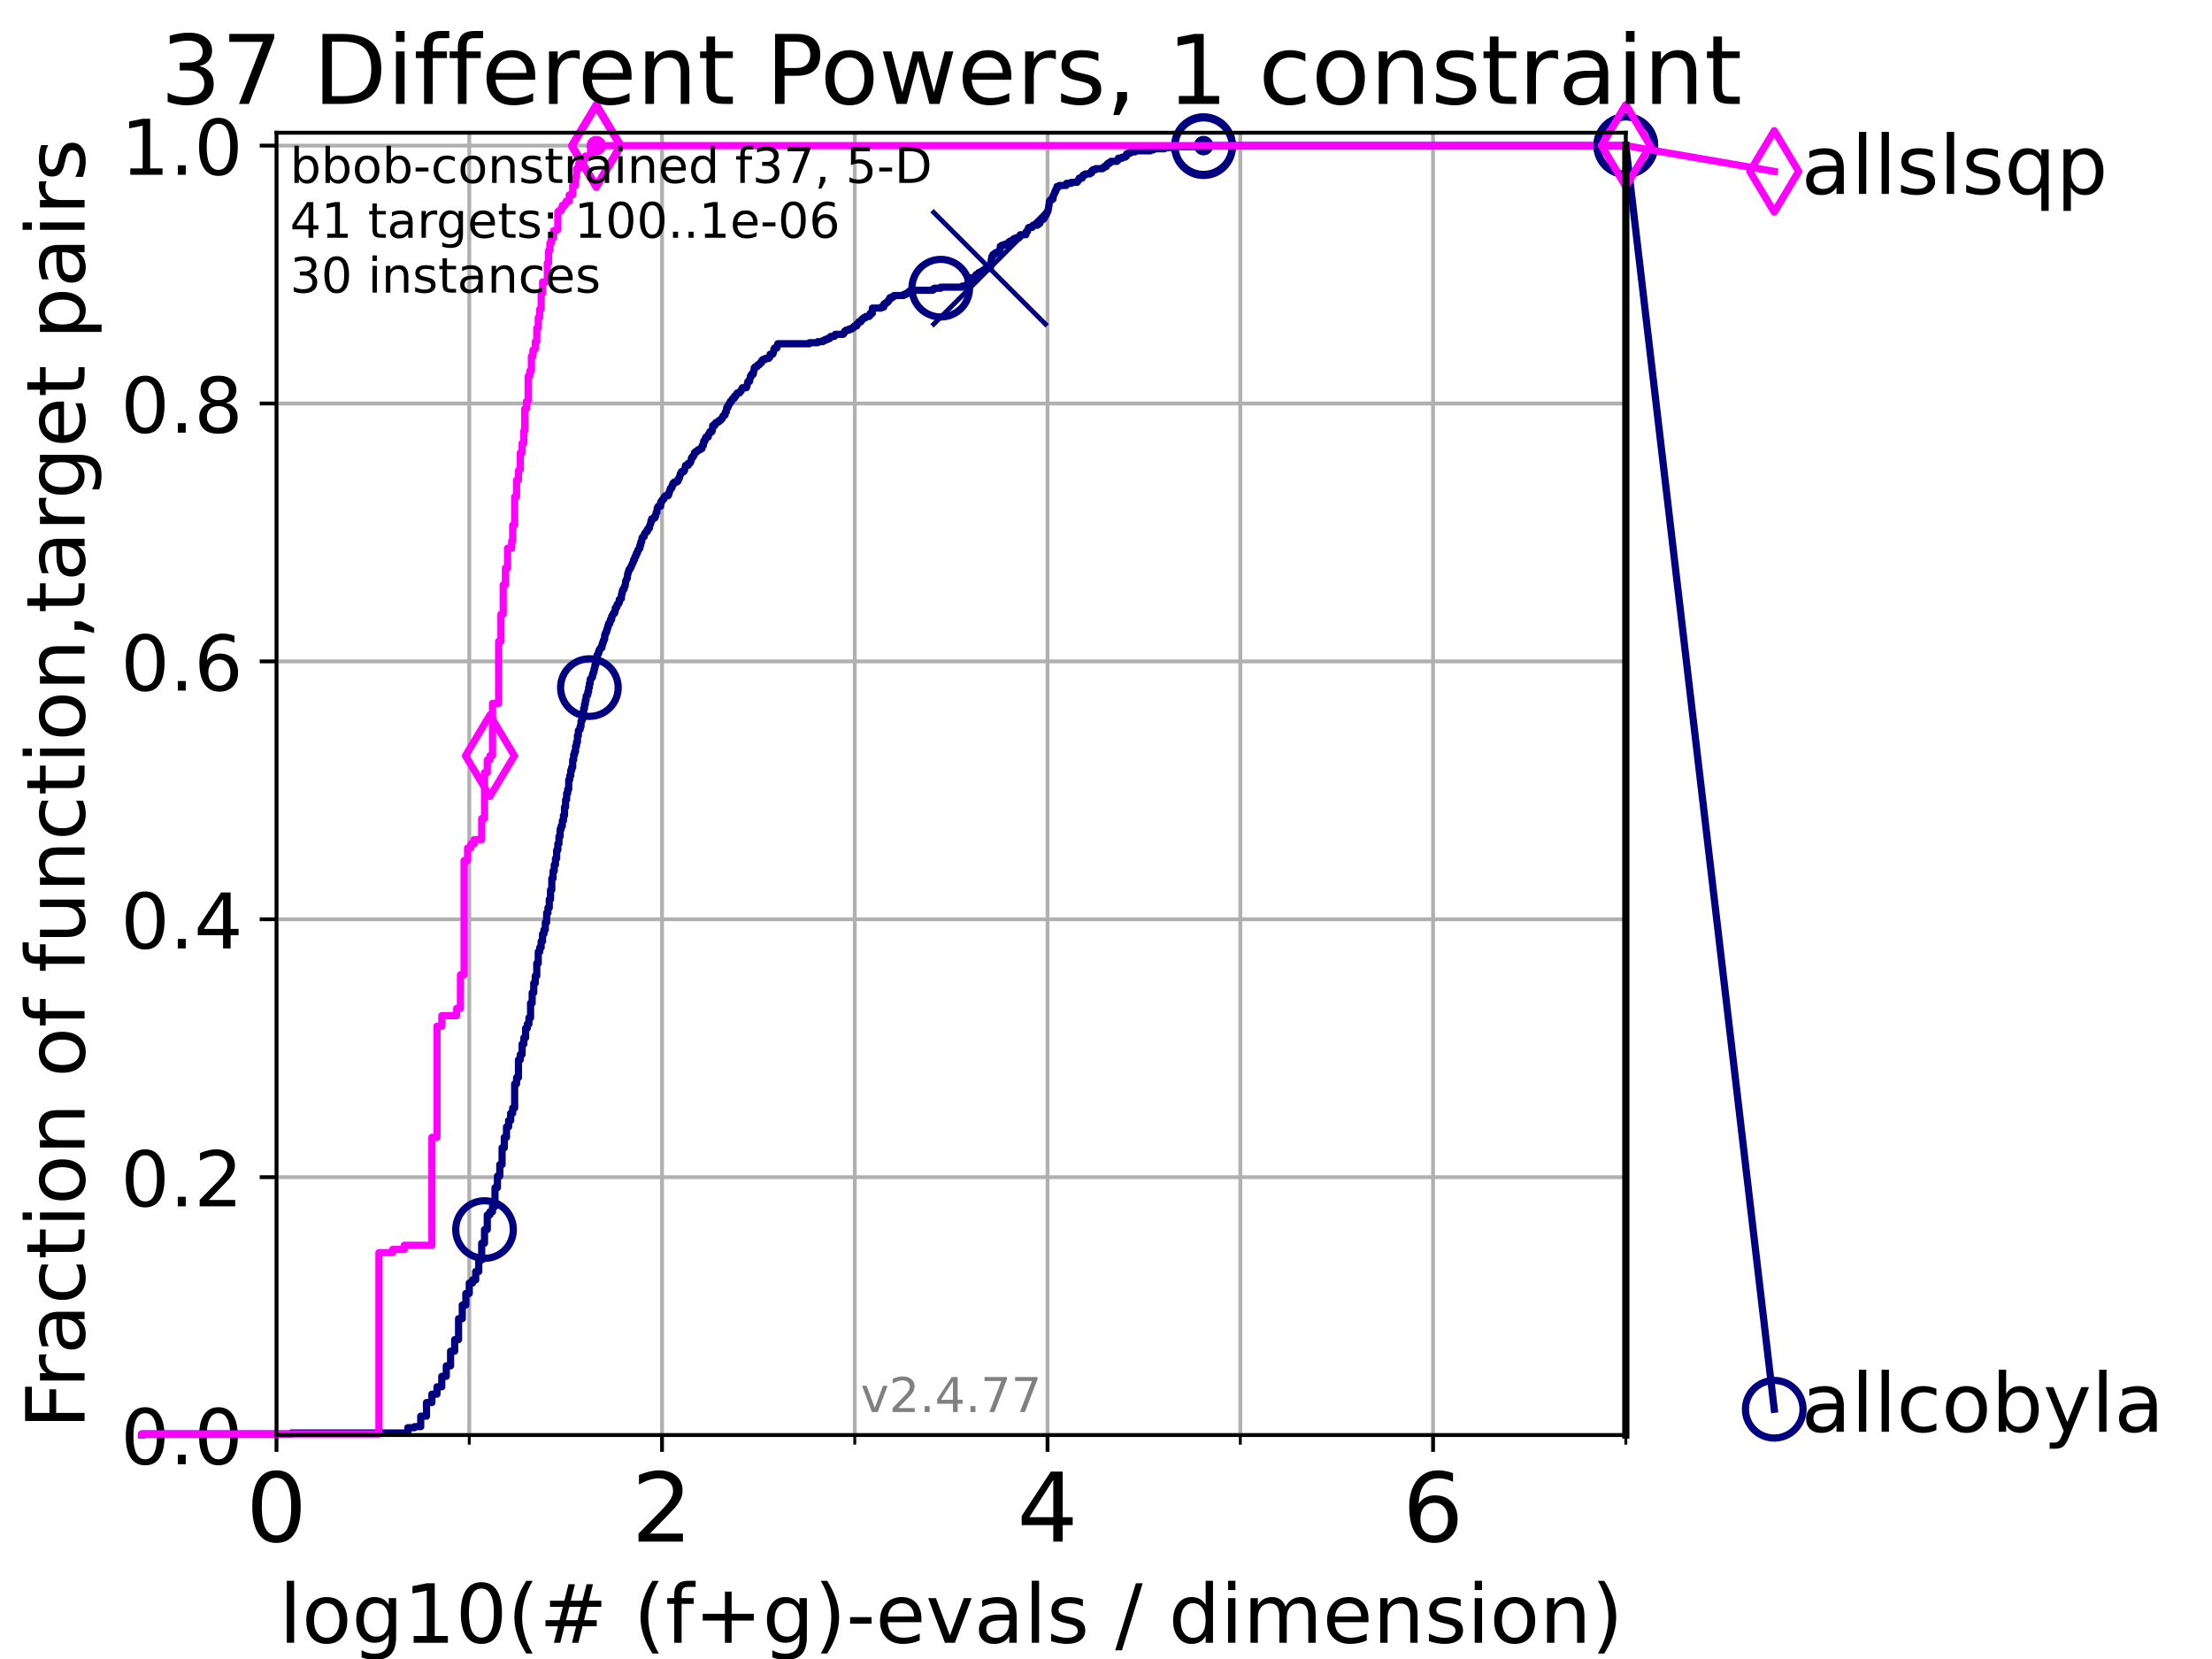 <?xml version="1.0" encoding="utf-8" standalone="no"?>
<!DOCTYPE svg PUBLIC "-//W3C//DTD SVG 1.1//EN"
  "http://www.w3.org/Graphics/SVG/1.1/DTD/svg11.dtd">
<!-- Created with matplotlib (https://matplotlib.org/) -->
<svg height="345.6pt" version="1.1" viewBox="0 0 460.8 345.6" width="460.8pt" xmlns="http://www.w3.org/2000/svg" xmlns:xlink="http://www.w3.org/1999/xlink">
 <defs>
  <style type="text/css">*{stroke-linecap:butt;stroke-linejoin:round;}</style>
 </defs>
 <g id="figure_1">
  <g id="patch_1">
   <path d="M 0 345.6 
L 460.8 345.6 
L 460.8 0 
L 0 0 
z
" style="fill:#ffffff;"/>
  </g>
  <g id="axes_1">
   <g id="patch_2">
    <path d="M 57.6 298.944 
L 338.688 298.944 
L 338.688 27.648 
L 57.6 27.648 
z
" style="fill:#ffffff;"/>
   </g>
   <g id="matplotlib.axis_1">
    <g id="xtick_1">
     <g id="line2d_1">
      <path clip-path="url(#pb74c2282c6)" d="M 57.6 298.944 
L 57.6 27.648 
" style="fill:none;stroke:#b0b0b0;stroke-linecap:square;stroke-width:0.8;"/>
     </g>
     <g id="line2d_2">
      <defs>
       <path d="M 0 0 
L 0 3.5 
" id="m3ab7f3b06d" style="stroke:#000000;stroke-width:0.8;"/>
      </defs>
      <g>
       <use style="stroke:#000000;stroke-width:0.8;" x="57.6" xlink:href="#m3ab7f3b06d" y="298.944"/>
      </g>
     </g>
     <g id="text_1">
      <!-- 0 -->
      <g transform="translate(51.237 321.141)scale(0.2 -0.2)">
       <defs>
        <path d="M 31.781 66.406 
Q 24.172 66.406 20.328 58.906 
Q 16.5 51.422 16.5 36.375 
Q 16.5 21.391 20.328 13.891 
Q 24.172 6.391 31.781 6.391 
Q 39.453 6.391 43.281 13.891 
Q 47.125 21.391 47.125 36.375 
Q 47.125 51.422 43.281 58.906 
Q 39.453 66.406 31.781 66.406 
z
M 31.781 74.219 
Q 44.047 74.219 50.516 64.516 
Q 56.984 54.828 56.984 36.375 
Q 56.984 17.969 50.516 8.266 
Q 44.047 -1.422 31.781 -1.422 
Q 19.531 -1.422 13.062 8.266 
Q 6.594 17.969 6.594 36.375 
Q 6.594 54.828 13.062 64.516 
Q 19.531 74.219 31.781 74.219 
z
" id="DejaVuSans-48"/>
       </defs>
       <use xlink:href="#DejaVuSans-48"/>
      </g>
     </g>
    </g>
    <g id="xtick_2">
     <g id="line2d_3">
      <path clip-path="url(#pb74c2282c6)" d="M 137.911 298.944 
L 137.911 27.648 
" style="fill:none;stroke:#b0b0b0;stroke-linecap:square;stroke-width:0.8;"/>
     </g>
     <g id="line2d_4">
      <g>
       <use style="stroke:#000000;stroke-width:0.8;" x="137.911" xlink:href="#m3ab7f3b06d" y="298.944"/>
      </g>
     </g>
     <g id="text_2">
      <!-- 2 -->
      <g transform="translate(131.548 321.141)scale(0.2 -0.2)">
       <defs>
        <path d="M 19.188 8.297 
L 53.609 8.297 
L 53.609 0 
L 7.328 0 
L 7.328 8.297 
Q 12.938 14.109 22.625 23.891 
Q 32.328 33.688 34.812 36.531 
Q 39.547 41.844 41.422 45.531 
Q 43.312 49.219 43.312 52.781 
Q 43.312 58.594 39.234 62.25 
Q 35.156 65.922 28.609 65.922 
Q 23.969 65.922 18.812 64.312 
Q 13.672 62.703 7.812 59.422 
L 7.812 69.391 
Q 13.766 71.781 18.938 73 
Q 24.125 74.219 28.422 74.219 
Q 39.75 74.219 46.484 68.547 
Q 53.219 62.891 53.219 53.422 
Q 53.219 48.922 51.531 44.891 
Q 49.859 40.875 45.406 35.406 
Q 44.188 33.984 37.641 27.219 
Q 31.109 20.453 19.188 8.297 
z
" id="DejaVuSans-50"/>
       </defs>
       <use xlink:href="#DejaVuSans-50"/>
      </g>
     </g>
    </g>
    <g id="xtick_3">
     <g id="line2d_5">
      <path clip-path="url(#pb74c2282c6)" d="M 218.222 298.944 
L 218.222 27.648 
" style="fill:none;stroke:#b0b0b0;stroke-linecap:square;stroke-width:0.8;"/>
     </g>
     <g id="line2d_6">
      <g>
       <use style="stroke:#000000;stroke-width:0.8;" x="218.222" xlink:href="#m3ab7f3b06d" y="298.944"/>
      </g>
     </g>
     <g id="text_3">
      <!-- 4 -->
      <g transform="translate(211.859 321.141)scale(0.2 -0.2)">
       <defs>
        <path d="M 37.797 64.312 
L 12.891 25.391 
L 37.797 25.391 
z
M 35.203 72.906 
L 47.609 72.906 
L 47.609 25.391 
L 58.016 25.391 
L 58.016 17.188 
L 47.609 17.188 
L 47.609 0 
L 37.797 0 
L 37.797 17.188 
L 4.891 17.188 
L 4.891 26.703 
z
" id="DejaVuSans-52"/>
       </defs>
       <use xlink:href="#DejaVuSans-52"/>
      </g>
     </g>
    </g>
    <g id="xtick_4">
     <g id="line2d_7">
      <path clip-path="url(#pb74c2282c6)" d="M 298.533 298.944 
L 298.533 27.648 
" style="fill:none;stroke:#b0b0b0;stroke-linecap:square;stroke-width:0.8;"/>
     </g>
     <g id="line2d_8">
      <g>
       <use style="stroke:#000000;stroke-width:0.8;" x="298.533" xlink:href="#m3ab7f3b06d" y="298.944"/>
      </g>
     </g>
     <g id="text_4">
      <!-- 6 -->
      <g transform="translate(292.17 321.141)scale(0.2 -0.2)">
       <defs>
        <path d="M 33.016 40.375 
Q 26.375 40.375 22.484 35.828 
Q 18.609 31.297 18.609 23.391 
Q 18.609 15.531 22.484 10.953 
Q 26.375 6.391 33.016 6.391 
Q 39.656 6.391 43.531 10.953 
Q 47.406 15.531 47.406 23.391 
Q 47.406 31.297 43.531 35.828 
Q 39.656 40.375 33.016 40.375 
z
M 52.594 71.297 
L 52.594 62.312 
Q 48.875 64.062 45.094 64.984 
Q 41.312 65.922 37.594 65.922 
Q 27.828 65.922 22.672 59.328 
Q 17.531 52.734 16.797 39.406 
Q 19.672 43.656 24.016 45.922 
Q 28.375 48.188 33.594 48.188 
Q 44.578 48.188 50.953 41.516 
Q 57.328 34.859 57.328 23.391 
Q 57.328 12.156 50.688 5.359 
Q 44.047 -1.422 33.016 -1.422 
Q 20.359 -1.422 13.672 8.266 
Q 6.984 17.969 6.984 36.375 
Q 6.984 53.656 15.188 63.938 
Q 23.391 74.219 37.203 74.219 
Q 40.922 74.219 44.703 73.484 
Q 48.484 72.75 52.594 71.297 
z
" id="DejaVuSans-54"/>
       </defs>
       <use xlink:href="#DejaVuSans-54"/>
      </g>
     </g>
    </g>
    <g id="xtick_5">
     <g id="line2d_9">
      <path clip-path="url(#pb74c2282c6)" d="M 97.755 298.944 
L 97.755 27.648 
" style="fill:none;stroke:#b0b0b0;stroke-linecap:square;stroke-width:0.8;"/>
     </g>
     <g id="line2d_10">
      <defs>
       <path d="M 0 0 
L 0 2 
" id="m0ba438d635" style="stroke:#000000;stroke-width:0.6;"/>
      </defs>
      <g>
       <use style="stroke:#000000;stroke-width:0.6;" x="97.755" xlink:href="#m0ba438d635" y="298.944"/>
      </g>
     </g>
    </g>
    <g id="xtick_6">
     <g id="line2d_11">
      <path clip-path="url(#pb74c2282c6)" d="M 178.066 298.944 
L 178.066 27.648 
" style="fill:none;stroke:#b0b0b0;stroke-linecap:square;stroke-width:0.8;"/>
     </g>
     <g id="line2d_12">
      <g>
       <use style="stroke:#000000;stroke-width:0.6;" x="178.066" xlink:href="#m0ba438d635" y="298.944"/>
      </g>
     </g>
    </g>
    <g id="xtick_7">
     <g id="line2d_13">
      <path clip-path="url(#pb74c2282c6)" d="M 258.377 298.944 
L 258.377 27.648 
" style="fill:none;stroke:#b0b0b0;stroke-linecap:square;stroke-width:0.8;"/>
     </g>
     <g id="line2d_14">
      <g>
       <use style="stroke:#000000;stroke-width:0.6;" x="258.377" xlink:href="#m0ba438d635" y="298.944"/>
      </g>
     </g>
    </g>
    <g id="xtick_8">
     <g id="line2d_15">
      <path clip-path="url(#pb74c2282c6)" d="M 338.688 298.944 
L 338.688 27.648 
" style="fill:none;stroke:#b0b0b0;stroke-linecap:square;stroke-width:0.8;"/>
     </g>
     <g id="line2d_16">
      <g>
       <use style="stroke:#000000;stroke-width:0.6;" x="338.688" xlink:href="#m0ba438d635" y="298.944"/>
      </g>
     </g>
    </g>
    <g id="text_5">
     <!-- log10(# (f+g)-evals / dimension) -->
     <g transform="translate(58.145 342.218)scale(0.17 -0.17)">
      <defs>
       <path d="M 9.422 75.984 
L 18.406 75.984 
L 18.406 0 
L 9.422 0 
z
" id="DejaVuSans-108"/>
       <path d="M 30.609 48.391 
Q 23.391 48.391 19.188 42.75 
Q 14.984 37.109 14.984 27.297 
Q 14.984 17.484 19.156 11.844 
Q 23.344 6.203 30.609 6.203 
Q 37.797 6.203 41.984 11.859 
Q 46.188 17.531 46.188 27.297 
Q 46.188 37.016 41.984 42.703 
Q 37.797 48.391 30.609 48.391 
z
M 30.609 56 
Q 42.328 56 49.016 48.375 
Q 55.719 40.766 55.719 27.297 
Q 55.719 13.875 49.016 6.219 
Q 42.328 -1.422 30.609 -1.422 
Q 18.844 -1.422 12.172 6.219 
Q 5.516 13.875 5.516 27.297 
Q 5.516 40.766 12.172 48.375 
Q 18.844 56 30.609 56 
z
" id="DejaVuSans-111"/>
       <path d="M 45.406 27.984 
Q 45.406 37.75 41.375 43.109 
Q 37.359 48.484 30.078 48.484 
Q 22.859 48.484 18.828 43.109 
Q 14.797 37.75 14.797 27.984 
Q 14.797 18.266 18.828 12.891 
Q 22.859 7.516 30.078 7.516 
Q 37.359 7.516 41.375 12.891 
Q 45.406 18.266 45.406 27.984 
z
M 54.391 6.781 
Q 54.391 -7.172 48.188 -13.984 
Q 42 -20.797 29.203 -20.797 
Q 24.469 -20.797 20.266 -20.094 
Q 16.062 -19.391 12.109 -17.922 
L 12.109 -9.188 
Q 16.062 -11.328 19.922 -12.344 
Q 23.781 -13.375 27.781 -13.375 
Q 36.625 -13.375 41.016 -8.766 
Q 45.406 -4.156 45.406 5.172 
L 45.406 9.625 
Q 42.625 4.781 38.281 2.391 
Q 33.938 0 27.875 0 
Q 17.828 0 11.672 7.656 
Q 5.516 15.328 5.516 27.984 
Q 5.516 40.672 11.672 48.328 
Q 17.828 56 27.875 56 
Q 33.938 56 38.281 53.609 
Q 42.625 51.219 45.406 46.391 
L 45.406 54.688 
L 54.391 54.688 
z
" id="DejaVuSans-103"/>
       <path d="M 12.406 8.297 
L 28.516 8.297 
L 28.516 63.922 
L 10.984 60.406 
L 10.984 69.391 
L 28.422 72.906 
L 38.281 72.906 
L 38.281 8.297 
L 54.391 8.297 
L 54.391 0 
L 12.406 0 
z
" id="DejaVuSans-49"/>
       <path d="M 31 75.875 
Q 24.469 64.656 21.281 53.656 
Q 18.109 42.672 18.109 31.391 
Q 18.109 20.125 21.312 9.062 
Q 24.516 -2 31 -13.188 
L 23.188 -13.188 
Q 15.875 -1.703 12.234 9.375 
Q 8.594 20.453 8.594 31.391 
Q 8.594 42.281 12.203 53.312 
Q 15.828 64.359 23.188 75.875 
z
" id="DejaVuSans-40"/>
       <path d="M 51.125 44 
L 36.922 44 
L 32.812 27.688 
L 47.125 27.688 
z
M 43.797 71.781 
L 38.719 51.516 
L 52.984 51.516 
L 58.109 71.781 
L 65.922 71.781 
L 60.891 51.516 
L 76.125 51.516 
L 76.125 44 
L 58.984 44 
L 54.984 27.688 
L 70.516 27.688 
L 70.516 20.219 
L 53.078 20.219 
L 48 0 
L 40.188 0 
L 45.219 20.219 
L 30.906 20.219 
L 25.875 0 
L 18.016 0 
L 23.094 20.219 
L 7.719 20.219 
L 7.719 27.688 
L 24.906 27.688 
L 29 44 
L 13.281 44 
L 13.281 51.516 
L 30.906 51.516 
L 35.891 71.781 
z
" id="DejaVuSans-35"/>
       <path id="DejaVuSans-32"/>
       <path d="M 37.109 75.984 
L 37.109 68.5 
L 28.516 68.5 
Q 23.688 68.5 21.797 66.547 
Q 19.922 64.594 19.922 59.516 
L 19.922 54.688 
L 34.719 54.688 
L 34.719 47.703 
L 19.922 47.703 
L 19.922 0 
L 10.891 0 
L 10.891 47.703 
L 2.297 47.703 
L 2.297 54.688 
L 10.891 54.688 
L 10.891 58.5 
Q 10.891 67.625 15.141 71.797 
Q 19.391 75.984 28.609 75.984 
z
" id="DejaVuSans-102"/>
       <path d="M 46 62.703 
L 46 35.5 
L 73.188 35.5 
L 73.188 27.203 
L 46 27.203 
L 46 0 
L 37.797 0 
L 37.797 27.203 
L 10.594 27.203 
L 10.594 35.5 
L 37.797 35.5 
L 37.797 62.703 
z
" id="DejaVuSans-43"/>
       <path d="M 8.016 75.875 
L 15.828 75.875 
Q 23.141 64.359 26.781 53.312 
Q 30.422 42.281 30.422 31.391 
Q 30.422 20.453 26.781 9.375 
Q 23.141 -1.703 15.828 -13.188 
L 8.016 -13.188 
Q 14.5 -2 17.703 9.062 
Q 20.906 20.125 20.906 31.391 
Q 20.906 42.672 17.703 53.656 
Q 14.5 64.656 8.016 75.875 
z
" id="DejaVuSans-41"/>
       <path d="M 4.891 31.391 
L 31.203 31.391 
L 31.203 23.391 
L 4.891 23.391 
z
" id="DejaVuSans-45"/>
       <path d="M 56.203 29.594 
L 56.203 25.203 
L 14.891 25.203 
Q 15.484 15.922 20.484 11.062 
Q 25.484 6.203 34.422 6.203 
Q 39.594 6.203 44.453 7.469 
Q 49.312 8.734 54.109 11.281 
L 54.109 2.781 
Q 49.266 0.734 44.188 -0.344 
Q 39.109 -1.422 33.891 -1.422 
Q 20.797 -1.422 13.156 6.188 
Q 5.516 13.812 5.516 26.812 
Q 5.516 40.234 12.766 48.109 
Q 20.016 56 32.328 56 
Q 43.359 56 49.781 48.891 
Q 56.203 41.797 56.203 29.594 
z
M 47.219 32.234 
Q 47.125 39.594 43.094 43.984 
Q 39.062 48.391 32.422 48.391 
Q 24.906 48.391 20.391 44.141 
Q 15.875 39.891 15.188 32.172 
z
" id="DejaVuSans-101"/>
       <path d="M 2.984 54.688 
L 12.5 54.688 
L 29.594 8.797 
L 46.688 54.688 
L 56.203 54.688 
L 35.688 0 
L 23.484 0 
z
" id="DejaVuSans-118"/>
       <path d="M 34.281 27.484 
Q 23.391 27.484 19.188 25 
Q 14.984 22.516 14.984 16.5 
Q 14.984 11.719 18.141 8.906 
Q 21.297 6.109 26.703 6.109 
Q 34.188 6.109 38.703 11.406 
Q 43.219 16.703 43.219 25.484 
L 43.219 27.484 
z
M 52.203 31.203 
L 52.203 0 
L 43.219 0 
L 43.219 8.297 
Q 40.141 3.328 35.547 0.953 
Q 30.953 -1.422 24.312 -1.422 
Q 15.922 -1.422 10.953 3.297 
Q 6 8.016 6 15.922 
Q 6 25.141 12.172 29.828 
Q 18.359 34.516 30.609 34.516 
L 43.219 34.516 
L 43.219 35.406 
Q 43.219 41.609 39.141 45 
Q 35.062 48.391 27.688 48.391 
Q 23 48.391 18.547 47.266 
Q 14.109 46.141 10.016 43.891 
L 10.016 52.203 
Q 14.938 54.109 19.578 55.047 
Q 24.219 56 28.609 56 
Q 40.484 56 46.344 49.844 
Q 52.203 43.703 52.203 31.203 
z
" id="DejaVuSans-97"/>
       <path d="M 44.281 53.078 
L 44.281 44.578 
Q 40.484 46.531 36.375 47.5 
Q 32.281 48.484 27.875 48.484 
Q 21.188 48.484 17.844 46.438 
Q 14.5 44.391 14.5 40.281 
Q 14.5 37.156 16.891 35.375 
Q 19.281 33.594 26.516 31.984 
L 29.594 31.297 
Q 39.156 29.25 43.188 25.516 
Q 47.219 21.781 47.219 15.094 
Q 47.219 7.469 41.188 3.016 
Q 35.156 -1.422 24.609 -1.422 
Q 20.219 -1.422 15.453 -0.562 
Q 10.688 0.297 5.422 2 
L 5.422 11.281 
Q 10.406 8.688 15.234 7.391 
Q 20.062 6.109 24.812 6.109 
Q 31.156 6.109 34.562 8.281 
Q 37.984 10.453 37.984 14.406 
Q 37.984 18.062 35.516 20.016 
Q 33.062 21.969 24.703 23.781 
L 21.578 24.516 
Q 13.234 26.266 9.516 29.906 
Q 5.812 33.547 5.812 39.891 
Q 5.812 47.609 11.281 51.797 
Q 16.75 56 26.812 56 
Q 31.781 56 36.172 55.266 
Q 40.578 54.547 44.281 53.078 
z
" id="DejaVuSans-115"/>
       <path d="M 25.391 72.906 
L 33.688 72.906 
L 8.297 -9.281 
L 0 -9.281 
z
" id="DejaVuSans-47"/>
       <path d="M 45.406 46.391 
L 45.406 75.984 
L 54.391 75.984 
L 54.391 0 
L 45.406 0 
L 45.406 8.203 
Q 42.578 3.328 38.25 0.953 
Q 33.938 -1.422 27.875 -1.422 
Q 17.969 -1.422 11.734 6.484 
Q 5.516 14.406 5.516 27.297 
Q 5.516 40.188 11.734 48.094 
Q 17.969 56 27.875 56 
Q 33.938 56 38.25 53.625 
Q 42.578 51.266 45.406 46.391 
z
M 14.797 27.297 
Q 14.797 17.391 18.875 11.75 
Q 22.953 6.109 30.078 6.109 
Q 37.203 6.109 41.297 11.75 
Q 45.406 17.391 45.406 27.297 
Q 45.406 37.203 41.297 42.844 
Q 37.203 48.484 30.078 48.484 
Q 22.953 48.484 18.875 42.844 
Q 14.797 37.203 14.797 27.297 
z
" id="DejaVuSans-100"/>
       <path d="M 9.422 54.688 
L 18.406 54.688 
L 18.406 0 
L 9.422 0 
z
M 9.422 75.984 
L 18.406 75.984 
L 18.406 64.594 
L 9.422 64.594 
z
" id="DejaVuSans-105"/>
       <path d="M 52 44.188 
Q 55.375 50.25 60.062 53.125 
Q 64.75 56 71.094 56 
Q 79.641 56 84.281 50.016 
Q 88.922 44.047 88.922 33.016 
L 88.922 0 
L 79.891 0 
L 79.891 32.719 
Q 79.891 40.578 77.094 44.375 
Q 74.312 48.188 68.609 48.188 
Q 61.625 48.188 57.562 43.547 
Q 53.516 38.922 53.516 30.906 
L 53.516 0 
L 44.484 0 
L 44.484 32.719 
Q 44.484 40.625 41.703 44.406 
Q 38.922 48.188 33.109 48.188 
Q 26.219 48.188 22.156 43.531 
Q 18.109 38.875 18.109 30.906 
L 18.109 0 
L 9.078 0 
L 9.078 54.688 
L 18.109 54.688 
L 18.109 46.188 
Q 21.188 51.219 25.484 53.609 
Q 29.781 56 35.688 56 
Q 41.656 56 45.828 52.969 
Q 50 49.953 52 44.188 
z
" id="DejaVuSans-109"/>
       <path d="M 54.891 33.016 
L 54.891 0 
L 45.906 0 
L 45.906 32.719 
Q 45.906 40.484 42.875 44.328 
Q 39.844 48.188 33.797 48.188 
Q 26.516 48.188 22.312 43.547 
Q 18.109 38.922 18.109 30.906 
L 18.109 0 
L 9.078 0 
L 9.078 54.688 
L 18.109 54.688 
L 18.109 46.188 
Q 21.344 51.125 25.703 53.562 
Q 30.078 56 35.797 56 
Q 45.219 56 50.047 50.172 
Q 54.891 44.344 54.891 33.016 
z
" id="DejaVuSans-110"/>
      </defs>
      <use xlink:href="#DejaVuSans-108"/>
      <use x="27.783" xlink:href="#DejaVuSans-111"/>
      <use x="88.965" xlink:href="#DejaVuSans-103"/>
      <use x="152.441" xlink:href="#DejaVuSans-49"/>
      <use x="216.064" xlink:href="#DejaVuSans-48"/>
      <use x="279.688" xlink:href="#DejaVuSans-40"/>
      <use x="318.701" xlink:href="#DejaVuSans-35"/>
      <use x="402.49" xlink:href="#DejaVuSans-32"/>
      <use x="434.277" xlink:href="#DejaVuSans-40"/>
      <use x="473.291" xlink:href="#DejaVuSans-102"/>
      <use x="508.496" xlink:href="#DejaVuSans-43"/>
      <use x="592.285" xlink:href="#DejaVuSans-103"/>
      <use x="655.762" xlink:href="#DejaVuSans-41"/>
      <use x="694.775" xlink:href="#DejaVuSans-45"/>
      <use x="730.859" xlink:href="#DejaVuSans-101"/>
      <use x="792.383" xlink:href="#DejaVuSans-118"/>
      <use x="851.562" xlink:href="#DejaVuSans-97"/>
      <use x="912.842" xlink:href="#DejaVuSans-108"/>
      <use x="940.625" xlink:href="#DejaVuSans-115"/>
      <use x="992.725" xlink:href="#DejaVuSans-32"/>
      <use x="1024.512" xlink:href="#DejaVuSans-47"/>
      <use x="1058.203" xlink:href="#DejaVuSans-32"/>
      <use x="1089.99" xlink:href="#DejaVuSans-100"/>
      <use x="1153.467" xlink:href="#DejaVuSans-105"/>
      <use x="1181.25" xlink:href="#DejaVuSans-109"/>
      <use x="1278.662" xlink:href="#DejaVuSans-101"/>
      <use x="1340.186" xlink:href="#DejaVuSans-110"/>
      <use x="1403.564" xlink:href="#DejaVuSans-115"/>
      <use x="1455.664" xlink:href="#DejaVuSans-105"/>
      <use x="1483.447" xlink:href="#DejaVuSans-111"/>
      <use x="1544.629" xlink:href="#DejaVuSans-110"/>
      <use x="1608.008" xlink:href="#DejaVuSans-41"/>
     </g>
    </g>
   </g>
   <g id="matplotlib.axis_2">
    <g id="ytick_1">
     <g id="line2d_17">
      <path clip-path="url(#pb74c2282c6)" d="M 57.6 298.944 
L 338.688 298.944 
" style="fill:none;stroke:#b0b0b0;stroke-linecap:square;stroke-width:0.8;"/>
     </g>
     <g id="line2d_18">
      <defs>
       <path d="M 0 0 
L -3.5 0 
" id="mf82f135080" style="stroke:#000000;stroke-width:0.8;"/>
      </defs>
      <g>
       <use style="stroke:#000000;stroke-width:0.8;" x="57.6" xlink:href="#mf82f135080" y="298.944"/>
      </g>
     </g>
     <g id="text_6">
      <!-- 0.0 -->
      <g transform="translate(25.155 305.023)scale(0.16 -0.16)">
       <defs>
        <path d="M 10.688 12.406 
L 21 12.406 
L 21 0 
L 10.688 0 
z
" id="DejaVuSans-46"/>
       </defs>
       <use xlink:href="#DejaVuSans-48"/>
       <use x="63.623" xlink:href="#DejaVuSans-46"/>
       <use x="95.41" xlink:href="#DejaVuSans-48"/>
      </g>
     </g>
    </g>
    <g id="ytick_2">
     <g id="line2d_19">
      <path clip-path="url(#pb74c2282c6)" d="M 57.6 245.222 
L 338.688 245.222 
" style="fill:none;stroke:#b0b0b0;stroke-linecap:square;stroke-width:0.8;"/>
     </g>
     <g id="line2d_20">
      <g>
       <use style="stroke:#000000;stroke-width:0.8;" x="57.6" xlink:href="#mf82f135080" y="245.222"/>
      </g>
     </g>
     <g id="text_7">
      <!-- 0.2 -->
      <g transform="translate(25.155 251.301)scale(0.16 -0.16)">
       <use xlink:href="#DejaVuSans-48"/>
       <use x="63.623" xlink:href="#DejaVuSans-46"/>
       <use x="95.41" xlink:href="#DejaVuSans-50"/>
      </g>
     </g>
    </g>
    <g id="ytick_3">
     <g id="line2d_21">
      <path clip-path="url(#pb74c2282c6)" d="M 57.6 191.5 
L 338.688 191.5 
" style="fill:none;stroke:#b0b0b0;stroke-linecap:square;stroke-width:0.8;"/>
     </g>
     <g id="line2d_22">
      <g>
       <use style="stroke:#000000;stroke-width:0.8;" x="57.6" xlink:href="#mf82f135080" y="191.5"/>
      </g>
     </g>
     <g id="text_8">
      <!-- 0.4 -->
      <g transform="translate(25.155 197.579)scale(0.16 -0.16)">
       <use xlink:href="#DejaVuSans-48"/>
       <use x="63.623" xlink:href="#DejaVuSans-46"/>
       <use x="95.41" xlink:href="#DejaVuSans-52"/>
      </g>
     </g>
    </g>
    <g id="ytick_4">
     <g id="line2d_23">
      <path clip-path="url(#pb74c2282c6)" d="M 57.6 137.778 
L 338.688 137.778 
" style="fill:none;stroke:#b0b0b0;stroke-linecap:square;stroke-width:0.8;"/>
     </g>
     <g id="line2d_24">
      <g>
       <use style="stroke:#000000;stroke-width:0.8;" x="57.6" xlink:href="#mf82f135080" y="137.778"/>
      </g>
     </g>
     <g id="text_9">
      <!-- 0.6 -->
      <g transform="translate(25.155 143.857)scale(0.16 -0.16)">
       <use xlink:href="#DejaVuSans-48"/>
       <use x="63.623" xlink:href="#DejaVuSans-46"/>
       <use x="95.41" xlink:href="#DejaVuSans-54"/>
      </g>
     </g>
    </g>
    <g id="ytick_5">
     <g id="line2d_25">
      <path clip-path="url(#pb74c2282c6)" d="M 57.6 84.056 
L 338.688 84.056 
" style="fill:none;stroke:#b0b0b0;stroke-linecap:square;stroke-width:0.8;"/>
     </g>
     <g id="line2d_26">
      <g>
       <use style="stroke:#000000;stroke-width:0.8;" x="57.6" xlink:href="#mf82f135080" y="84.056"/>
      </g>
     </g>
     <g id="text_10">
      <!-- 0.8 -->
      <g transform="translate(25.155 90.135)scale(0.16 -0.16)">
       <defs>
        <path d="M 31.781 34.625 
Q 24.75 34.625 20.719 30.859 
Q 16.703 27.094 16.703 20.516 
Q 16.703 13.922 20.719 10.156 
Q 24.75 6.391 31.781 6.391 
Q 38.812 6.391 42.859 10.172 
Q 46.922 13.969 46.922 20.516 
Q 46.922 27.094 42.891 30.859 
Q 38.875 34.625 31.781 34.625 
z
M 21.922 38.812 
Q 15.578 40.375 12.031 44.719 
Q 8.5 49.078 8.5 55.328 
Q 8.5 64.062 14.719 69.141 
Q 20.953 74.219 31.781 74.219 
Q 42.672 74.219 48.875 69.141 
Q 55.078 64.062 55.078 55.328 
Q 55.078 49.078 51.531 44.719 
Q 48 40.375 41.703 38.812 
Q 48.828 37.156 52.797 32.312 
Q 56.781 27.484 56.781 20.516 
Q 56.781 9.906 50.312 4.234 
Q 43.844 -1.422 31.781 -1.422 
Q 19.734 -1.422 13.25 4.234 
Q 6.781 9.906 6.781 20.516 
Q 6.781 27.484 10.781 32.312 
Q 14.797 37.156 21.922 38.812 
z
M 18.312 54.391 
Q 18.312 48.734 21.844 45.562 
Q 25.391 42.391 31.781 42.391 
Q 38.141 42.391 41.719 45.562 
Q 45.312 48.734 45.312 54.391 
Q 45.312 60.062 41.719 63.234 
Q 38.141 66.406 31.781 66.406 
Q 25.391 66.406 21.844 63.234 
Q 18.312 60.062 18.312 54.391 
z
" id="DejaVuSans-56"/>
       </defs>
       <use xlink:href="#DejaVuSans-48"/>
       <use x="63.623" xlink:href="#DejaVuSans-46"/>
       <use x="95.41" xlink:href="#DejaVuSans-56"/>
      </g>
     </g>
    </g>
    <g id="ytick_6">
     <g id="line2d_27">
      <path clip-path="url(#pb74c2282c6)" d="M 57.6 30.334 
L 338.688 30.334 
" style="fill:none;stroke:#b0b0b0;stroke-linecap:square;stroke-width:0.8;"/>
     </g>
     <g id="line2d_28">
      <g>
       <use style="stroke:#000000;stroke-width:0.8;" x="57.6" xlink:href="#mf82f135080" y="30.334"/>
      </g>
     </g>
     <g id="text_11">
      <!-- 1.0 -->
      <g transform="translate(25.155 36.413)scale(0.16 -0.16)">
       <use xlink:href="#DejaVuSans-49"/>
       <use x="63.623" xlink:href="#DejaVuSans-46"/>
       <use x="95.41" xlink:href="#DejaVuSans-48"/>
      </g>
     </g>
    </g>
    <g id="text_12">
     <!-- Fraction of function,target pairs -->
     <g transform="translate(17.62 297.681)rotate(-90)scale(0.17 -0.17)">
      <defs>
       <path d="M 9.812 72.906 
L 51.703 72.906 
L 51.703 64.594 
L 19.672 64.594 
L 19.672 43.109 
L 48.578 43.109 
L 48.578 34.812 
L 19.672 34.812 
L 19.672 0 
L 9.812 0 
z
" id="DejaVuSans-70"/>
       <path d="M 41.109 46.297 
Q 39.594 47.172 37.812 47.578 
Q 36.031 48 33.891 48 
Q 26.266 48 22.188 43.047 
Q 18.109 38.094 18.109 28.812 
L 18.109 0 
L 9.078 0 
L 9.078 54.688 
L 18.109 54.688 
L 18.109 46.188 
Q 20.953 51.172 25.484 53.578 
Q 30.031 56 36.531 56 
Q 37.453 56 38.578 55.875 
Q 39.703 55.766 41.062 55.516 
z
" id="DejaVuSans-114"/>
       <path d="M 48.781 52.594 
L 48.781 44.188 
Q 44.969 46.297 41.141 47.344 
Q 37.312 48.391 33.406 48.391 
Q 24.656 48.391 19.812 42.844 
Q 14.984 37.312 14.984 27.297 
Q 14.984 17.281 19.812 11.734 
Q 24.656 6.203 33.406 6.203 
Q 37.312 6.203 41.141 7.25 
Q 44.969 8.297 48.781 10.406 
L 48.781 2.094 
Q 45.016 0.344 40.984 -0.531 
Q 36.969 -1.422 32.422 -1.422 
Q 20.062 -1.422 12.781 6.344 
Q 5.516 14.109 5.516 27.297 
Q 5.516 40.672 12.859 48.328 
Q 20.219 56 33.016 56 
Q 37.156 56 41.109 55.141 
Q 45.062 54.297 48.781 52.594 
z
" id="DejaVuSans-99"/>
       <path d="M 18.312 70.219 
L 18.312 54.688 
L 36.812 54.688 
L 36.812 47.703 
L 18.312 47.703 
L 18.312 18.016 
Q 18.312 11.328 20.141 9.422 
Q 21.969 7.516 27.594 7.516 
L 36.812 7.516 
L 36.812 0 
L 27.594 0 
Q 17.188 0 13.234 3.875 
Q 9.281 7.766 9.281 18.016 
L 9.281 47.703 
L 2.688 47.703 
L 2.688 54.688 
L 9.281 54.688 
L 9.281 70.219 
z
" id="DejaVuSans-116"/>
       <path d="M 8.5 21.578 
L 8.5 54.688 
L 17.484 54.688 
L 17.484 21.922 
Q 17.484 14.156 20.5 10.266 
Q 23.531 6.391 29.594 6.391 
Q 36.859 6.391 41.078 11.031 
Q 45.312 15.672 45.312 23.688 
L 45.312 54.688 
L 54.297 54.688 
L 54.297 0 
L 45.312 0 
L 45.312 8.406 
Q 42.047 3.422 37.719 1 
Q 33.406 -1.422 27.688 -1.422 
Q 18.266 -1.422 13.375 4.438 
Q 8.5 10.297 8.5 21.578 
z
M 31.109 56 
z
" id="DejaVuSans-117"/>
       <path d="M 11.719 12.406 
L 22.016 12.406 
L 22.016 4 
L 14.016 -11.625 
L 7.719 -11.625 
L 11.719 4 
z
" id="DejaVuSans-44"/>
       <path d="M 18.109 8.203 
L 18.109 -20.797 
L 9.078 -20.797 
L 9.078 54.688 
L 18.109 54.688 
L 18.109 46.391 
Q 20.953 51.266 25.266 53.625 
Q 29.594 56 35.594 56 
Q 45.562 56 51.781 48.094 
Q 58.016 40.188 58.016 27.297 
Q 58.016 14.406 51.781 6.484 
Q 45.562 -1.422 35.594 -1.422 
Q 29.594 -1.422 25.266 0.953 
Q 20.953 3.328 18.109 8.203 
z
M 48.688 27.297 
Q 48.688 37.203 44.609 42.844 
Q 40.531 48.484 33.406 48.484 
Q 26.266 48.484 22.188 42.844 
Q 18.109 37.203 18.109 27.297 
Q 18.109 17.391 22.188 11.75 
Q 26.266 6.109 33.406 6.109 
Q 40.531 6.109 44.609 11.75 
Q 48.688 17.391 48.688 27.297 
z
" id="DejaVuSans-112"/>
      </defs>
      <use xlink:href="#DejaVuSans-70"/>
      <use x="50.27" xlink:href="#DejaVuSans-114"/>
      <use x="91.383" xlink:href="#DejaVuSans-97"/>
      <use x="152.662" xlink:href="#DejaVuSans-99"/>
      <use x="207.643" xlink:href="#DejaVuSans-116"/>
      <use x="246.852" xlink:href="#DejaVuSans-105"/>
      <use x="274.635" xlink:href="#DejaVuSans-111"/>
      <use x="335.816" xlink:href="#DejaVuSans-110"/>
      <use x="399.195" xlink:href="#DejaVuSans-32"/>
      <use x="430.982" xlink:href="#DejaVuSans-111"/>
      <use x="492.164" xlink:href="#DejaVuSans-102"/>
      <use x="527.369" xlink:href="#DejaVuSans-32"/>
      <use x="559.156" xlink:href="#DejaVuSans-102"/>
      <use x="594.361" xlink:href="#DejaVuSans-117"/>
      <use x="657.74" xlink:href="#DejaVuSans-110"/>
      <use x="721.119" xlink:href="#DejaVuSans-99"/>
      <use x="776.1" xlink:href="#DejaVuSans-116"/>
      <use x="815.309" xlink:href="#DejaVuSans-105"/>
      <use x="843.092" xlink:href="#DejaVuSans-111"/>
      <use x="904.273" xlink:href="#DejaVuSans-110"/>
      <use x="967.652" xlink:href="#DejaVuSans-44"/>
      <use x="999.439" xlink:href="#DejaVuSans-116"/>
      <use x="1038.648" xlink:href="#DejaVuSans-97"/>
      <use x="1099.928" xlink:href="#DejaVuSans-114"/>
      <use x="1139.291" xlink:href="#DejaVuSans-103"/>
      <use x="1202.768" xlink:href="#DejaVuSans-101"/>
      <use x="1264.291" xlink:href="#DejaVuSans-116"/>
      <use x="1303.5" xlink:href="#DejaVuSans-32"/>
      <use x="1335.287" xlink:href="#DejaVuSans-112"/>
      <use x="1398.764" xlink:href="#DejaVuSans-97"/>
      <use x="1460.043" xlink:href="#DejaVuSans-105"/>
      <use x="1487.826" xlink:href="#DejaVuSans-114"/>
      <use x="1528.939" xlink:href="#DejaVuSans-115"/>
     </g>
    </g>
   </g>
   <g id="line2d_29">
    <defs>
     <path d="M 0 1.5 
C 0.398 1.5 0.779 1.342 1.061 1.061 
C 1.342 0.779 1.5 0.398 1.5 0 
C 1.5 -0.398 1.342 -0.779 1.061 -1.061 
C 0.779 -1.342 0.398 -1.5 0 -1.5 
C -0.398 -1.5 -0.779 -1.342 -1.061 -1.061 
C -1.342 -0.779 -1.5 -0.398 -1.5 0 
C -1.5 0.398 -1.342 0.779 -1.061 1.061 
C -0.779 1.342 -0.398 1.5 0 1.5 
z
" id="m8807b99ace" style="stroke:#000080;"/>
    </defs>
    <g>
     <use style="fill:#000080;stroke:#000080;" x="250.727" xlink:href="#m8807b99ace" y="30.334"/>
     <use style="fill:#000080;stroke:#000080;" x="250.727" xlink:href="#m8807b99ace" y="30.334"/>
    </g>
   </g>
   <g id="line2d_30">
    <path d="M 29.533 298.944 
L 29.533 298.726 
L 60.78 298.726 
L 60.78 298.507 
L 84.956 298.507 
L 84.956 297.415 
L 86.351 297.415 
L 86.351 297.197 
L 87.644 297.197 
L 87.644 295.013 
L 88.847 295.013 
L 88.847 292.174 
L 89.973 292.174 
L 89.973 290.427 
L 91.03 290.427 
L 91.03 288.898 
L 92.027 288.898 
L 92.027 286.715 
L 92.969 286.715 
L 92.969 284.531 
L 93.864 284.531 
L 93.864 281.473 
L 94.715 281.473 
L 94.715 279.071 
L 95.526 279.071 
L 95.526 274.704 
L 96.301 274.704 
L 96.301 271.865 
L 97.044 271.865 
L 97.044 269.462 
L 97.755 269.462 
L 97.755 267.279 
L 98.439 267.279 
L 98.439 266.623 
L 99.098 266.623 
L 99.098 264.876 
L 99.732 264.876 
L 99.732 262.474 
L 100.344 262.474 
L 100.344 258.98 
L 100.935 258.98 
L 100.935 256.141 
L 101.507 256.141 
L 101.507 253.084 
L 102.06 253.084 
L 102.06 252.429 
L 102.597 252.429 
L 102.597 251.337 
L 103.118 251.337 
L 103.118 247.406 
L 103.623 247.406 
L 103.623 245.004 
L 104.115 245.004 
L 104.115 242.601 
L 104.592 242.601 
L 104.592 239.107 
L 105.057 239.107 
L 105.057 236.924 
L 105.51 236.924 
L 105.51 234.74 
L 105.952 234.74 
L 105.952 233.429 
L 106.383 233.429 
L 106.383 231.901 
L 106.803 231.901 
L 106.803 230.809 
L 107.213 230.809 
L 107.213 225.786 
L 107.614 225.786 
L 107.614 224.476 
L 108.006 224.476 
L 108.006 220.763 
L 108.389 220.763 
L 108.389 219.671 
L 108.764 219.671 
L 108.764 217.488 
L 109.132 217.488 
L 109.132 216.177 
L 109.491 216.177 
L 109.491 214.212 
L 109.843 214.212 
L 109.843 213.338 
L 110.189 213.338 
L 110.189 212.028 
L 110.527 212.028 
L 110.527 208.971 
L 110.86 208.971 
L 110.86 206.787 
L 111.186 206.787 
L 111.186 204.821 
L 111.506 204.821 
L 111.506 203.293 
L 111.82 203.293 
L 111.82 200.672 
L 112.128 200.672 
L 112.128 198.27 
L 112.432 198.27 
L 112.432 197.396 
L 112.73 197.396 
L 112.73 196.086 
L 113.023 196.086 
L 113.023 194.557 
L 113.311 194.557 
L 113.311 193.684 
L 113.595 193.684 
L 113.595 192.155 
L 113.874 192.155 
L 113.874 190.19 
L 114.148 190.19 
L 114.148 189.098 
L 114.419 189.098 
L 114.419 187.351 
L 114.685 187.351 
L 114.685 185.385 
L 114.947 185.385 
L 114.947 182.983 
L 115.206 182.983 
L 115.206 181.454 
L 115.46 181.454 
L 115.46 180.144 
L 115.711 180.144 
L 115.711 178.834 
L 115.959 178.834 
L 115.959 177.087 
L 116.203 177.087 
L 116.203 175.777 
L 116.443 175.777 
L 116.443 174.248 
L 116.68 174.248 
L 116.68 172.719 
L 116.914 172.719 
L 116.914 172.064 
L 117.145 172.064 
L 117.145 170.972 
L 117.373 170.972 
L 117.373 169.88 
L 117.598 169.88 
L 117.598 168.133 
L 117.821 168.133 
L 117.821 166.604 
L 118.04 166.604 
L 118.04 165.294 
L 118.257 165.294 
L 118.257 164.421 
L 118.471 164.421 
L 118.471 162.455 
L 118.682 162.455 
L 118.682 161.582 
L 118.891 161.582 
L 118.891 160.49 
L 119.097 160.49 
L 119.097 159.835 
L 119.301 159.835 
L 119.301 158.306 
L 119.503 158.306 
L 119.503 157.214 
L 119.702 157.214 
L 119.702 156.559 
L 119.899 156.559 
L 119.899 155.467 
L 120.094 155.467 
L 120.094 154.593 
L 120.287 154.593 
L 120.287 153.283 
L 120.477 153.283 
L 120.477 152.191 
L 120.666 152.191 
L 120.666 151.973 
L 120.852 151.973 
L 120.852 151.318 
L 121.037 151.318 
L 121.037 150.226 
L 121.219 150.226 
L 121.219 149.789 
L 121.4 149.789 
L 121.4 148.479 
L 121.579 148.479 
L 121.579 147.605 
L 121.756 147.605 
L 121.756 146.732 
L 121.931 146.732 
L 121.931 145.858 
L 122.105 145.858 
L 122.105 144.985 
L 122.277 144.985 
L 122.277 144.766 
L 122.447 144.766 
L 122.447 144.111 
L 122.615 144.111 
L 122.615 143.238 
L 122.782 143.238 
L 122.782 142.364 
L 122.948 142.364 
L 122.948 141.491 
L 123.111 141.491 
L 123.111 141.272 
L 123.274 141.272 
L 123.274 141.054 
L 123.434 141.054 
L 123.434 140.399 
L 123.594 140.399 
L 123.594 139.962 
L 123.751 139.962 
L 123.751 139.307 
L 123.908 139.307 
L 123.908 138.652 
L 124.063 138.652 
L 124.063 138.215 
L 124.216 138.215 
L 124.216 137.996 
L 124.369 137.996 
L 124.369 136.468 
L 124.52 136.468 
L 124.52 136.249 
L 124.669 136.249 
L 124.669 135.813 
L 124.818 135.813 
L 124.818 135.376 
L 124.965 135.376 
L 124.965 135.157 
L 125.111 135.157 
L 125.111 134.939 
L 125.399 134.939 
L 125.399 134.284 
L 125.542 134.284 
L 125.542 133.847 
L 125.683 133.847 
L 125.683 133.41 
L 125.823 133.41 
L 125.823 133.192 
L 125.962 133.192 
L 125.962 132.319 
L 126.1 132.319 
L 126.1 131.882 
L 126.236 131.882 
L 126.236 131.663 
L 126.372 131.663 
L 126.372 131.227 
L 126.507 131.227 
L 126.507 130.79 
L 126.64 130.79 
L 126.64 130.353 
L 126.773 130.353 
L 126.773 129.916 
L 127.035 129.916 
L 127.035 129.48 
L 127.165 129.48 
L 127.165 129.043 
L 127.421 129.043 
L 127.421 128.388 
L 127.548 128.388 
L 127.548 128.169 
L 127.674 128.169 
L 127.674 127.951 
L 127.799 127.951 
L 127.799 127.732 
L 128.047 127.732 
L 128.047 127.296 
L 128.169 127.296 
L 128.169 126.641 
L 128.411 126.641 
L 128.411 126.422 
L 128.531 126.422 
L 128.531 125.985 
L 128.65 125.985 
L 128.65 125.767 
L 128.886 125.767 
L 128.886 125.549 
L 129.002 125.549 
L 129.002 124.894 
L 129.233 124.894 
L 129.233 124.675 
L 129.461 124.675 
L 129.461 123.802 
L 129.574 123.802 
L 129.574 123.365 
L 129.686 123.365 
L 129.686 122.928 
L 129.798 122.928 
L 129.798 122.71 
L 130.019 122.71 
L 130.128 122.055 
L 130.237 122.055 
L 130.345 120.963 
L 130.452 120.963 
L 130.559 120.526 
L 130.665 120.526 
L 130.77 119.434 
L 130.875 119.434 
L 130.979 118.779 
L 131.082 118.779 
L 131.082 118.56 
L 131.287 118.56 
L 131.389 118.124 
L 131.49 118.124 
L 131.591 117.687 
L 131.691 117.687 
L 131.79 117.25 
L 131.889 117.25 
L 131.987 116.595 
L 132.182 116.595 
L 132.279 115.94 
L 132.47 115.94 
L 132.565 115.285 
L 132.754 115.285 
L 132.847 114.63 
L 133.033 114.63 
L 133.125 114.193 
L 133.307 114.193 
L 133.307 113.538 
L 133.488 113.538 
L 133.488 112.883 
L 133.667 112.883 
L 133.756 112.009 
L 133.932 112.009 
L 133.932 111.791 
L 134.193 111.791 
L 134.279 111.135 
L 134.45 111.135 
L 134.45 110.917 
L 134.619 110.917 
L 134.619 110.699 
L 134.87 110.699 
L 134.87 110.262 
L 135.036 110.262 
L 135.036 110.044 
L 135.281 110.044 
L 135.362 109.388 
L 135.442 109.388 
L 135.522 108.952 
L 135.602 108.952 
L 135.602 108.515 
L 135.761 108.515 
L 135.761 108.078 
L 136.151 108.078 
L 136.151 107.86 
L 136.457 107.86 
L 136.457 107.423 
L 136.608 107.423 
L 136.683 106.768 
L 136.832 106.768 
L 136.906 105.894 
L 136.98 105.894 
L 136.98 105.676 
L 137.126 105.676 
L 137.126 105.458 
L 137.63 105.458 
L 137.63 104.584 
L 137.841 104.584 
L 137.911 104.147 
L 138.119 104.147 
L 138.119 103.929 
L 138.324 103.929 
L 138.392 103.492 
L 138.595 103.492 
L 138.595 103.274 
L 139.188 103.274 
L 139.188 103.055 
L 139.317 103.055 
L 139.317 102.619 
L 139.446 102.619 
L 139.509 102.182 
L 139.573 102.182 
L 139.636 101.745 
L 139.887 101.745 
L 139.887 101.527 
L 140.011 101.527 
L 140.011 101.09 
L 140.196 101.09 
L 140.196 100.653 
L 140.439 100.653 
L 140.439 100.435 
L 140.974 100.435 
L 140.974 100.216 
L 141.264 100.216 
L 141.264 99.78 
L 141.436 99.78 
L 141.436 99.561 
L 141.549 99.561 
L 141.606 99.124 
L 141.662 99.124 
L 141.718 98.688 
L 141.886 98.688 
L 141.941 98.251 
L 142.433 98.251 
L 142.433 98.033 
L 142.593 98.033 
L 142.7 97.377 
L 142.753 97.377 
L 142.805 96.941 
L 143.375 96.941 
L 143.375 96.504 
L 143.729 96.504 
L 143.729 96.285 
L 143.878 96.285 
L 143.977 95.849 
L 144.026 95.849 
L 144.026 95.412 
L 144.173 95.412 
L 144.173 95.194 
L 144.415 95.194 
L 144.511 94.757 
L 144.653 94.757 
L 144.653 94.32 
L 144.842 94.32 
L 144.842 94.102 
L 145.213 94.102 
L 145.213 93.883 
L 145.441 93.883 
L 145.441 93.665 
L 145.888 93.665 
L 145.888 93.447 
L 146.238 93.447 
L 146.281 92.791 
L 146.538 92.791 
L 146.58 91.918 
L 146.833 91.918 
L 146.833 91.481 
L 147 91.481 
L 147.041 91.044 
L 147.53 91.044 
L 147.61 90.389 
L 147.809 90.389 
L 147.849 89.952 
L 148.277 89.952 
L 148.277 89.734 
L 148.392 89.734 
L 148.469 88.642 
L 148.92 88.642 
L 148.957 88.205 
L 149.178 88.205 
L 149.178 87.987 
L 149.575 87.987 
L 149.575 87.769 
L 149.859 87.769 
L 149.859 87.55 
L 150.138 87.55 
L 150.138 87.332 
L 150.344 87.332 
L 150.344 87.113 
L 150.514 87.113 
L 150.582 86.677 
L 150.783 86.677 
L 150.783 86.458 
L 151.048 86.458 
L 151.113 85.803 
L 151.309 85.803 
L 151.373 84.93 
L 151.629 84.93 
L 151.629 84.493 
L 151.819 84.493 
L 151.913 84.056 
L 152.068 84.056 
L 152.13 83.619 
L 152.406 83.619 
L 152.497 83.183 
L 152.677 83.183 
L 152.677 82.964 
L 152.974 82.964 
L 153.003 82.527 
L 153.294 82.527 
L 153.294 82.309 
L 153.409 82.309 
L 153.409 82.091 
L 153.552 82.091 
L 153.552 81.872 
L 154.057 81.872 
L 154.057 81.654 
L 154.222 81.654 
L 154.222 81.435 
L 154.413 81.435 
L 154.521 80.999 
L 154.628 80.999 
L 154.628 80.78 
L 155.463 80.78 
L 155.463 80.562 
L 155.59 80.562 
L 155.691 79.907 
L 155.717 79.907 
L 155.792 79.47 
L 156.139 79.47 
L 156.236 78.815 
L 156.285 78.815 
L 156.309 78.378 
L 156.551 78.378 
L 156.551 77.941 
L 156.93 77.941 
L 156.977 77.286 
L 157.07 77.286 
L 157.116 76.631 
L 157.301 76.631 
L 157.301 76.413 
L 157.687 76.413 
L 157.687 76.194 
L 157.865 76.194 
L 157.865 75.976 
L 158.217 75.976 
L 158.217 75.758 
L 158.39 75.758 
L 158.39 75.539 
L 158.647 75.539 
L 158.69 75.102 
L 158.921 75.102 
L 158.921 74.884 
L 159.416 74.884 
L 159.416 74.666 
L 160.133 74.666 
L 160.133 74.447 
L 160.346 74.447 
L 160.423 73.792 
L 160.971 73.792 
L 160.971 73.574 
L 161.082 73.574 
L 161.156 73.137 
L 161.211 73.137 
L 161.211 72.7 
L 161.357 72.7 
L 161.357 72.482 
L 161.859 72.482 
L 161.912 72.045 
L 161.999 72.045 
L 162.017 71.608 
L 168.633 71.608 
L 168.633 71.39 
L 170.343 71.39 
L 170.343 71.172 
L 171.407 71.172 
L 171.407 70.953 
L 171.851 70.953 
L 171.851 70.735 
L 172.381 70.735 
L 172.381 70.516 
L 172.867 70.516 
L 172.867 70.298 
L 173.026 70.298 
L 173.026 70.08 
L 173.845 70.08 
L 173.845 69.861 
L 174.004 69.861 
L 174.004 69.643 
L 175.674 69.643 
L 175.674 69.424 
L 175.841 69.424 
L 175.952 68.988 
L 176.233 68.988 
L 176.233 68.769 
L 176.879 68.769 
L 176.879 68.551 
L 177.438 68.551 
L 177.438 68.333 
L 177.767 68.333 
L 177.767 68.114 
L 177.979 68.114 
L 177.979 67.896 
L 178.483 67.896 
L 178.538 67.459 
L 178.74 67.459 
L 178.74 67.241 
L 178.914 67.241 
L 178.914 67.022 
L 179.347 67.022 
L 179.45 66.586 
L 179.681 66.586 
L 179.681 66.367 
L 179.977 66.367 
L 179.977 66.149 
L 180.379 66.149 
L 180.379 65.93 
L 181.056 65.93 
L 181.056 65.712 
L 181.26 65.712 
L 181.272 65.275 
L 181.722 65.275 
L 181.727 64.183 
L 183.561 64.183 
L 183.561 63.965 
L 184.103 63.965 
L 184.152 63.31 
L 184.498 63.31 
L 184.498 63.091 
L 184.766 63.091 
L 184.766 62.873 
L 185.021 62.873 
L 185.123 62.436 
L 185.364 62.436 
L 185.391 61.999 
L 185.902 61.999 
L 185.902 61.781 
L 186.224 61.781 
L 186.224 61.563 
L 188.239 61.563 
L 188.239 61.344 
L 188.727 61.344 
L 188.727 61.126 
L 189.168 61.126 
L 189.168 60.908 
L 189.355 60.908 
L 189.355 60.689 
L 189.947 60.689 
L 189.947 60.471 
L 194.299 60.471 
L 194.299 60.252 
L 194.653 60.252 
L 194.653 60.034 
L 195.973 60.034 
L 195.973 59.816 
L 200.438 59.816 
L 200.438 59.597 
L 201.352 59.597 
L 201.457 59.161 
L 201.62 59.161 
L 201.636 58.724 
L 201.823 58.724 
L 201.882 58.069 
L 202.269 58.069 
L 202.269 57.85 
L 203.147 57.85 
L 203.147 57.632 
L 203.29 57.632 
L 203.322 57.195 
L 203.792 57.195 
L 203.792 56.977 
L 203.904 56.977 
L 203.904 56.758 
L 204.383 56.758 
L 204.383 56.54 
L 204.734 56.54 
L 204.734 56.322 
L 205.018 56.322 
L 205.018 56.103 
L 205.361 56.103 
L 205.361 55.885 
L 206.32 55.885 
L 206.385 54.793 
L 206.432 54.793 
L 206.532 53.919 
L 206.544 53.919 
L 206.601 53.483 
L 206.728 53.483 
L 206.829 53.046 
L 207.137 53.046 
L 207.137 52.827 
L 207.429 52.827 
L 207.429 52.609 
L 207.905 52.609 
L 207.905 52.391 
L 208.179 52.391 
L 208.179 52.172 
L 208.322 52.172 
L 208.381 51.299 
L 208.714 51.299 
L 208.714 51.08 
L 209.353 51.08 
L 209.353 50.862 
L 209.993 50.862 
L 209.993 50.644 
L 210.113 50.644 
L 210.113 50.425 
L 210.406 50.425 
L 210.406 50.207 
L 210.979 50.207 
L 210.979 49.988 
L 211.116 49.988 
L 211.116 49.77 
L 211.564 49.77 
L 211.564 49.552 
L 212.282 49.552 
L 212.282 49.333 
L 212.509 49.333 
L 212.527 48.897 
L 213.71 48.897 
L 213.79 48.241 
L 214.035 48.241 
L 214.118 47.805 
L 214.177 47.805 
L 214.177 47.586 
L 214.313 47.586 
L 214.313 47.368 
L 215.026 47.368 
L 215.026 47.15 
L 215.152 47.15 
L 215.152 46.931 
L 216.07 46.931 
L 216.07 46.713 
L 216.406 46.713 
L 216.406 46.494 
L 216.642 46.494 
L 216.69 46.058 
L 216.85 46.058 
L 216.85 45.839 
L 217.1 45.839 
L 217.1 45.621 
L 217.449 45.621 
L 217.449 45.402 
L 217.595 45.402 
L 217.682 44.747 
L 217.981 44.747 
L 218.04 44.311 
L 218.129 44.311 
L 218.129 44.092 
L 218.279 44.092 
L 218.388 43.437 
L 218.411 43.437 
L 218.491 42.782 
L 218.539 42.782 
L 218.614 41.908 
L 218.732 41.908 
L 218.732 41.69 
L 219.022 41.69 
L 219.022 41.472 
L 219.359 41.472 
L 219.37 40.816 
L 219.474 40.816 
L 219.567 40.38 
L 219.658 40.38 
L 219.731 39.943 
L 219.892 39.943 
L 219.914 39.506 
L 220.082 39.506 
L 220.187 38.851 
L 220.704 38.851 
L 220.704 38.633 
L 222.117 38.633 
L 222.168 38.196 
L 223.15 38.196 
L 223.15 37.977 
L 224.396 37.977 
L 224.396 37.759 
L 224.564 37.759 
L 224.564 37.541 
L 224.74 37.541 
L 224.817 37.104 
L 225.448 37.104 
L 225.511 36.667 
L 225.681 36.667 
L 225.681 36.449 
L 226.072 36.449 
L 226.072 36.23 
L 227.036 36.23 
L 227.036 36.012 
L 227.405 36.012 
L 227.412 35.575 
L 227.65 35.575 
L 227.65 35.357 
L 228.223 35.357 
L 228.223 35.139 
L 229.71 35.139 
L 229.71 34.92 
L 230.014 34.92 
L 230.014 34.702 
L 230.466 34.702 
L 230.55 34.265 
L 230.751 34.265 
L 230.751 34.047 
L 231.134 34.047 
L 231.134 33.828 
L 231.418 33.828 
L 231.418 33.61 
L 232.693 33.61 
L 232.693 33.391 
L 232.926 33.391 
L 232.978 32.955 
L 233.772 32.955 
L 233.772 32.736 
L 234.422 32.736 
L 234.422 32.518 
L 234.676 32.518 
L 234.68 32.081 
L 235.007 32.081 
L 235.007 31.863 
L 235.55 31.863 
L 235.55 31.644 
L 236.428 31.644 
L 236.428 31.426 
L 239.659 31.426 
L 239.659 31.208 
L 240.299 31.208 
L 240.299 30.989 
L 242.581 30.989 
L 242.581 30.771 
L 244.202 30.771 
L 244.202 30.552 
L 250.727 30.552 
L 250.727 30.334 
L 338.688 30.334 
L 338.688 30.334 
" style="fill:none;stroke:#000080;stroke-linecap:square;stroke-width:1.5;"/>
   </g>
   <g id="line2d_31">
    <defs>
     <path d="M 0 6 
C 1.591 6 3.117 5.368 4.243 4.243 
C 5.368 3.117 6 1.591 6 0 
C 6 -1.591 5.368 -3.117 4.243 -4.243 
C 3.117 -5.368 1.591 -6 0 -6 
C -1.591 -6 -3.117 -5.368 -4.243 -4.243 
C -5.368 -3.117 -6 -1.591 -6 0 
C -6 1.591 -5.368 3.117 -4.243 4.243 
C -3.117 5.368 -1.591 6 0 6 
z
" id="mef5d6c8352" style="stroke:#000080;stroke-width:1.5;"/>
    </defs>
    <g>
     <use style="fill-opacity:0;stroke:#000080;stroke-width:1.5;" x="100.935" xlink:href="#mef5d6c8352" y="256.141"/>
     <use style="fill-opacity:0;stroke:#000080;stroke-width:1.5;" x="122.782" xlink:href="#mef5d6c8352" y="143.238"/>
     <use style="fill-opacity:0;stroke:#000080;stroke-width:1.5;" x="195.973" xlink:href="#mef5d6c8352" y="60.034"/>
     <use style="fill-opacity:0;stroke:#000080;stroke-width:1.5;" x="250.727" xlink:href="#mef5d6c8352" y="30.552"/>
     <use style="fill-opacity:0;stroke:#000080;stroke-width:1.5;" x="250.727" xlink:href="#mef5d6c8352" y="30.334"/>
     <use style="fill-opacity:0;stroke:#000080;stroke-width:1.5;" x="338.688" xlink:href="#mef5d6c8352" y="30.334"/>
    </g>
   </g>
   <g id="line2d_32">
    <path style="fill:none;stroke:#000080;stroke-linecap:square;stroke-width:1.5;"/>
    <g/>
   </g>
   <g id="line2d_33">
    <path clip-path="url(#pb74c2282c6)" d="M 206.151 55.885 
" style="fill:none;stroke:#000080;stroke-linecap:square;stroke-width:1.5;"/>
    <defs>
     <path d="M -12 12 
L 12 -12 
M -12 -12 
L 12 12 
" id="m4d425d7484" style="stroke:#000080;"/>
    </defs>
    <g clip-path="url(#pb74c2282c6)">
     <use style="fill:#000080;stroke:#000080;" x="206.151" xlink:href="#m4d425d7484" y="55.885"/>
    </g>
   </g>
   <g id="line2d_34">
    <defs>
     <path d="M 0 1.5 
C 0.398 1.5 0.779 1.342 1.061 1.061 
C 1.342 0.779 1.5 0.398 1.5 0 
C 1.5 -0.398 1.342 -0.779 1.061 -1.061 
C 0.779 -1.342 0.398 -1.5 0 -1.5 
C -0.398 -1.5 -0.779 -1.342 -1.061 -1.061 
C -1.342 -0.779 -1.5 -0.398 -1.5 0 
C -1.5 0.398 -1.342 0.779 -1.061 1.061 
C -0.779 1.342 -0.398 1.5 0 1.5 
z
" id="m217cedca4b" style="stroke:#ff00ff;"/>
    </defs>
    <g>
     <use style="fill:#ff00ff;stroke:#ff00ff;" x="124.216" xlink:href="#m217cedca4b" y="30.334"/>
     <use style="fill:#ff00ff;stroke:#ff00ff;" x="124.216" xlink:href="#m217cedca4b" y="30.334"/>
    </g>
   </g>
   <g id="line2d_35">
    <path d="M 29.533 298.944 
L 29.533 298.726 
L 78.942 298.726 
L 78.942 260.946 
L 81.776 260.946 
L 81.776 260.29 
L 84.213 260.29 
L 84.213 259.417 
L 89.973 259.417 
L 89.973 236.924 
L 91.03 236.924 
L 91.03 213.775 
L 92.027 213.775 
L 92.027 211.591 
L 95.125 211.591 
L 95.125 210.063 
L 95.918 210.063 
L 95.918 203.074 
L 96.676 203.074 
L 96.676 179.271 
L 97.403 179.271 
L 97.403 176.65 
L 98.101 176.65 
L 98.101 175.777 
L 98.772 175.777 
L 98.772 174.903 
L 100.344 174.903 
L 100.344 170.535 
L 100.935 170.535 
L 100.935 160.927 
L 101.507 160.927 
L 101.507 158.306 
L 102.06 158.306 
L 102.06 157.432 
L 102.597 157.432 
L 102.597 146.513 
L 103.871 146.513 
L 103.871 133.629 
L 104.355 133.629 
L 104.355 127.951 
L 104.826 127.951 
L 104.826 121.836 
L 105.285 121.836 
L 105.285 118.342 
L 105.733 118.342 
L 105.733 114.193 
L 106.594 114.193 
L 106.594 112.664 
L 106.803 112.664 
L 106.803 109.388 
L 107.213 109.388 
L 107.213 103.492 
L 107.614 103.492 
L 107.614 99.998 
L 108.006 99.998 
L 108.006 98.033 
L 108.199 98.033 
L 108.199 97.814 
L 108.389 97.814 
L 108.389 94.32 
L 108.764 94.32 
L 108.764 92.355 
L 109.132 92.355 
L 109.132 89.734 
L 109.312 89.734 
L 109.312 85.148 
L 109.668 85.148 
L 109.668 83.619 
L 110.017 83.619 
L 110.017 78.378 
L 110.359 78.378 
L 110.359 77.286 
L 110.694 77.286 
L 110.694 74.229 
L 111.023 74.229 
L 111.023 72.919 
L 111.346 72.919 
L 111.346 72.7 
L 111.506 72.7 
L 111.506 71.172 
L 111.82 71.172 
L 111.82 68.333 
L 112.128 68.333 
L 112.128 66.149 
L 112.432 66.149 
L 112.432 64.402 
L 112.73 64.402 
L 112.73 61.344 
L 112.877 61.344 
L 112.877 61.126 
L 113.023 61.126 
L 113.023 58.724 
L 113.735 58.724 
L 113.735 58.505 
L 114.012 58.505 
L 114.012 54.793 
L 114.284 54.793 
L 114.284 52.172 
L 114.552 52.172 
L 114.552 50.644 
L 114.817 50.644 
L 114.817 49.77 
L 115.077 49.77 
L 115.077 49.552 
L 115.333 49.552 
L 115.333 48.023 
L 115.959 48.023 
L 115.959 47.805 
L 116.203 47.805 
L 116.203 44.092 
L 116.443 44.092 
L 116.443 43.874 
L 116.914 43.874 
L 116.914 43.437 
L 117.145 43.437 
L 117.145 42.782 
L 117.71 42.782 
L 117.71 42.345 
L 117.931 42.345 
L 117.931 41.908 
L 118.577 41.908 
L 118.577 40.598 
L 119.301 40.598 
L 119.301 38.633 
L 119.899 38.633 
L 119.899 36.886 
L 120.094 36.886 
L 120.094 35.139 
L 120.572 35.139 
L 120.572 34.047 
L 120.759 34.047 
L 120.759 33.391 
L 121.756 33.391 
L 121.756 32.736 
L 121.931 32.736 
L 121.931 32.518 
L 123.03 32.518 
L 123.03 30.552 
L 124.216 30.552 
L 124.216 30.334 
L 338.688 30.334 
L 338.688 30.334 
" style="fill:none;stroke:#ff00ff;stroke-linecap:square;stroke-width:1.5;"/>
   </g>
   <g id="line2d_36">
    <defs>
     <path d="M -0 8.485 
L 5.091 0 
L 0 -8.485 
L -5.091 -0 
z
" id="m7f98b192c3" style="stroke:#ff00ff;stroke-linejoin:miter;stroke-width:1.5;"/>
    </defs>
    <g>
     <use style="fill-opacity:0;stroke:#ff00ff;stroke-linejoin:miter;stroke-width:1.5;" x="102.06" xlink:href="#m7f98b192c3" y="157.432"/>
     <use style="fill-opacity:0;stroke:#ff00ff;stroke-linejoin:miter;stroke-width:1.5;" x="124.216" xlink:href="#m7f98b192c3" y="30.552"/>
     <use style="fill-opacity:0;stroke:#ff00ff;stroke-linejoin:miter;stroke-width:1.5;" x="124.216" xlink:href="#m7f98b192c3" y="30.334"/>
     <use style="fill-opacity:0;stroke:#ff00ff;stroke-linejoin:miter;stroke-width:1.5;" x="124.216" xlink:href="#m7f98b192c3" y="30.334"/>
     <use style="fill-opacity:0;stroke:#ff00ff;stroke-linejoin:miter;stroke-width:1.5;" x="124.216" xlink:href="#m7f98b192c3" y="30.334"/>
     <use style="fill-opacity:0;stroke:#ff00ff;stroke-linejoin:miter;stroke-width:1.5;" x="338.688" xlink:href="#m7f98b192c3" y="30.334"/>
    </g>
   </g>
   <g id="line2d_37">
    <path style="fill:none;stroke:#ff00ff;stroke-linecap:square;stroke-width:1.5;"/>
    <g/>
   </g>
   <g id="line2d_38">
    <path d="M 338.688 30.334 
L 369.608 293.572 
" style="fill:none;stroke:#000080;stroke-linecap:square;stroke-width:1.5;"/>
    <g>
     <use style="fill-opacity:0;stroke:#000080;stroke-width:1.5;" x="338.688" xlink:href="#mef5d6c8352" y="30.334"/>
     <use style="fill-opacity:0;stroke:#000080;stroke-width:1.5;" x="369.608" xlink:href="#mef5d6c8352" y="293.572"/>
    </g>
   </g>
   <g id="line2d_39">
    <path d="M 338.688 30.334 
L 369.608 35.706 
" style="fill:none;stroke:#ff00ff;stroke-linecap:square;stroke-width:1.5;"/>
    <g>
     <use style="fill-opacity:0;stroke:#ff00ff;stroke-linejoin:miter;stroke-width:1.5;" x="338.688" xlink:href="#m7f98b192c3" y="30.334"/>
     <use style="fill-opacity:0;stroke:#ff00ff;stroke-linejoin:miter;stroke-width:1.5;" x="369.608" xlink:href="#m7f98b192c3" y="35.706"/>
    </g>
   </g>
   <g id="line2d_40">
    <path d="M 338.688 298.944 
L 338.688 30.334 
" style="fill:none;stroke:#000000;stroke-linecap:square;stroke-width:1.5;"/>
   </g>
   <g id="patch_3">
    <path d="M 57.6 298.944 
L 57.6 27.648 
" style="fill:none;stroke:#000000;stroke-linecap:square;stroke-linejoin:miter;stroke-width:0.8;"/>
   </g>
   <g id="patch_4">
    <path d="M 338.688 298.944 
L 338.688 27.648 
" style="fill:none;stroke:#000000;stroke-linecap:square;stroke-linejoin:miter;stroke-width:0.8;"/>
   </g>
   <g id="patch_5">
    <path d="M 57.6 298.944 
L 338.688 298.944 
" style="fill:none;stroke:#000000;stroke-linecap:square;stroke-linejoin:miter;stroke-width:0.8;"/>
   </g>
   <g id="patch_6">
    <path d="M 57.6 27.648 
L 338.688 27.648 
" style="fill:none;stroke:#000000;stroke-linecap:square;stroke-linejoin:miter;stroke-width:0.8;"/>
   </g>
   <g id="text_13">
    <!-- allcobyla -->
    <g transform="translate(375.229 298.263)scale(0.17 -0.17)">
     <defs>
      <path d="M 48.688 27.297 
Q 48.688 37.203 44.609 42.844 
Q 40.531 48.484 33.406 48.484 
Q 26.266 48.484 22.188 42.844 
Q 18.109 37.203 18.109 27.297 
Q 18.109 17.391 22.188 11.75 
Q 26.266 6.109 33.406 6.109 
Q 40.531 6.109 44.609 11.75 
Q 48.688 17.391 48.688 27.297 
z
M 18.109 46.391 
Q 20.953 51.266 25.266 53.625 
Q 29.594 56 35.594 56 
Q 45.562 56 51.781 48.094 
Q 58.016 40.188 58.016 27.297 
Q 58.016 14.406 51.781 6.484 
Q 45.562 -1.422 35.594 -1.422 
Q 29.594 -1.422 25.266 0.953 
Q 20.953 3.328 18.109 8.203 
L 18.109 0 
L 9.078 0 
L 9.078 75.984 
L 18.109 75.984 
z
" id="DejaVuSans-98"/>
      <path d="M 32.172 -5.078 
Q 28.375 -14.844 24.75 -17.812 
Q 21.141 -20.797 15.094 -20.797 
L 7.906 -20.797 
L 7.906 -13.281 
L 13.188 -13.281 
Q 16.891 -13.281 18.938 -11.516 
Q 21 -9.766 23.484 -3.219 
L 25.094 0.875 
L 2.984 54.688 
L 12.5 54.688 
L 29.594 11.922 
L 46.688 54.688 
L 56.203 54.688 
z
" id="DejaVuSans-121"/>
     </defs>
     <use xlink:href="#DejaVuSans-97"/>
     <use x="61.279" xlink:href="#DejaVuSans-108"/>
     <use x="89.062" xlink:href="#DejaVuSans-108"/>
     <use x="116.846" xlink:href="#DejaVuSans-99"/>
     <use x="171.826" xlink:href="#DejaVuSans-111"/>
     <use x="233.008" xlink:href="#DejaVuSans-98"/>
     <use x="296.484" xlink:href="#DejaVuSans-121"/>
     <use x="355.664" xlink:href="#DejaVuSans-108"/>
     <use x="383.447" xlink:href="#DejaVuSans-97"/>
    </g>
   </g>
   <g id="text_14">
    <!-- allslsqp -->
    <g transform="translate(375.229 40.397)scale(0.17 -0.17)">
     <defs>
      <path d="M 14.797 27.297 
Q 14.797 17.391 18.875 11.75 
Q 22.953 6.109 30.078 6.109 
Q 37.203 6.109 41.297 11.75 
Q 45.406 17.391 45.406 27.297 
Q 45.406 37.203 41.297 42.844 
Q 37.203 48.484 30.078 48.484 
Q 22.953 48.484 18.875 42.844 
Q 14.797 37.203 14.797 27.297 
z
M 45.406 8.203 
Q 42.578 3.328 38.25 0.953 
Q 33.938 -1.422 27.875 -1.422 
Q 17.969 -1.422 11.734 6.484 
Q 5.516 14.406 5.516 27.297 
Q 5.516 40.188 11.734 48.094 
Q 17.969 56 27.875 56 
Q 33.938 56 38.25 53.625 
Q 42.578 51.266 45.406 46.391 
L 45.406 54.688 
L 54.391 54.688 
L 54.391 -20.797 
L 45.406 -20.797 
z
" id="DejaVuSans-113"/>
     </defs>
     <use xlink:href="#DejaVuSans-97"/>
     <use x="61.279" xlink:href="#DejaVuSans-108"/>
     <use x="89.062" xlink:href="#DejaVuSans-108"/>
     <use x="116.846" xlink:href="#DejaVuSans-115"/>
     <use x="168.945" xlink:href="#DejaVuSans-108"/>
     <use x="196.729" xlink:href="#DejaVuSans-115"/>
     <use x="248.828" xlink:href="#DejaVuSans-113"/>
     <use x="312.305" xlink:href="#DejaVuSans-112"/>
    </g>
   </g>
   <g id="text_15">
    <!-- bbob-constrained f37, 5-D -->
    <g transform="translate(60.411 38.111)scale(0.102 -0.102)">
     <defs>
      <path d="M 40.578 39.312 
Q 47.656 37.797 51.625 33 
Q 55.609 28.219 55.609 21.188 
Q 55.609 10.406 48.188 4.484 
Q 40.766 -1.422 27.094 -1.422 
Q 22.516 -1.422 17.656 -0.516 
Q 12.797 0.391 7.625 2.203 
L 7.625 11.719 
Q 11.719 9.328 16.594 8.109 
Q 21.484 6.891 26.812 6.891 
Q 36.078 6.891 40.938 10.547 
Q 45.797 14.203 45.797 21.188 
Q 45.797 27.641 41.281 31.266 
Q 36.766 34.906 28.719 34.906 
L 20.219 34.906 
L 20.219 43.016 
L 29.109 43.016 
Q 36.375 43.016 40.234 45.922 
Q 44.094 48.828 44.094 54.297 
Q 44.094 59.906 40.109 62.906 
Q 36.141 65.922 28.719 65.922 
Q 24.656 65.922 20.016 65.031 
Q 15.375 64.156 9.812 62.312 
L 9.812 71.094 
Q 15.438 72.656 20.344 73.438 
Q 25.25 74.219 29.594 74.219 
Q 40.828 74.219 47.359 69.109 
Q 53.906 64.016 53.906 55.328 
Q 53.906 49.266 50.438 45.094 
Q 46.969 40.922 40.578 39.312 
z
" id="DejaVuSans-51"/>
      <path d="M 8.203 72.906 
L 55.078 72.906 
L 55.078 68.703 
L 28.609 0 
L 18.312 0 
L 43.219 64.594 
L 8.203 64.594 
z
" id="DejaVuSans-55"/>
      <path d="M 10.797 72.906 
L 49.516 72.906 
L 49.516 64.594 
L 19.828 64.594 
L 19.828 46.734 
Q 21.969 47.469 24.109 47.828 
Q 26.266 48.188 28.422 48.188 
Q 40.625 48.188 47.75 41.5 
Q 54.891 34.812 54.891 23.391 
Q 54.891 11.625 47.562 5.094 
Q 40.234 -1.422 26.906 -1.422 
Q 22.312 -1.422 17.547 -0.641 
Q 12.797 0.141 7.719 1.703 
L 7.719 11.625 
Q 12.109 9.234 16.797 8.062 
Q 21.484 6.891 26.703 6.891 
Q 35.156 6.891 40.078 11.328 
Q 45.016 15.766 45.016 23.391 
Q 45.016 31 40.078 35.438 
Q 35.156 39.891 26.703 39.891 
Q 22.75 39.891 18.812 39.016 
Q 14.891 38.141 10.797 36.281 
z
" id="DejaVuSans-53"/>
      <path d="M 19.672 64.797 
L 19.672 8.109 
L 31.594 8.109 
Q 46.688 8.109 53.688 14.938 
Q 60.688 21.781 60.688 36.531 
Q 60.688 51.172 53.688 57.984 
Q 46.688 64.797 31.594 64.797 
z
M 9.812 72.906 
L 30.078 72.906 
Q 51.266 72.906 61.172 64.094 
Q 71.094 55.281 71.094 36.531 
Q 71.094 17.672 61.125 8.828 
Q 51.172 0 30.078 0 
L 9.812 0 
z
" id="DejaVuSans-68"/>
     </defs>
     <use xlink:href="#DejaVuSans-98"/>
     <use x="63.477" xlink:href="#DejaVuSans-98"/>
     <use x="126.953" xlink:href="#DejaVuSans-111"/>
     <use x="188.135" xlink:href="#DejaVuSans-98"/>
     <use x="251.611" xlink:href="#DejaVuSans-45"/>
     <use x="287.695" xlink:href="#DejaVuSans-99"/>
     <use x="342.676" xlink:href="#DejaVuSans-111"/>
     <use x="403.857" xlink:href="#DejaVuSans-110"/>
     <use x="467.236" xlink:href="#DejaVuSans-115"/>
     <use x="519.336" xlink:href="#DejaVuSans-116"/>
     <use x="558.545" xlink:href="#DejaVuSans-114"/>
     <use x="599.658" xlink:href="#DejaVuSans-97"/>
     <use x="660.938" xlink:href="#DejaVuSans-105"/>
     <use x="688.721" xlink:href="#DejaVuSans-110"/>
     <use x="752.1" xlink:href="#DejaVuSans-101"/>
     <use x="813.623" xlink:href="#DejaVuSans-100"/>
     <use x="877.1" xlink:href="#DejaVuSans-32"/>
     <use x="908.887" xlink:href="#DejaVuSans-102"/>
     <use x="944.092" xlink:href="#DejaVuSans-51"/>
     <use x="1007.715" xlink:href="#DejaVuSans-55"/>
     <use x="1071.338" xlink:href="#DejaVuSans-44"/>
     <use x="1103.125" xlink:href="#DejaVuSans-32"/>
     <use x="1134.912" xlink:href="#DejaVuSans-53"/>
     <use x="1198.535" xlink:href="#DejaVuSans-45"/>
     <use x="1234.619" xlink:href="#DejaVuSans-68"/>
    </g>
    <!-- 41 targets: 100..1e-06 -->
    <g transform="translate(60.411 49.533)scale(0.102 -0.102)">
     <defs>
      <path d="M 11.719 12.406 
L 22.016 12.406 
L 22.016 0 
L 11.719 0 
z
M 11.719 51.703 
L 22.016 51.703 
L 22.016 39.312 
L 11.719 39.312 
z
" id="DejaVuSans-58"/>
     </defs>
     <use xlink:href="#DejaVuSans-52"/>
     <use x="63.623" xlink:href="#DejaVuSans-49"/>
     <use x="127.246" xlink:href="#DejaVuSans-32"/>
     <use x="159.033" xlink:href="#DejaVuSans-116"/>
     <use x="198.242" xlink:href="#DejaVuSans-97"/>
     <use x="259.521" xlink:href="#DejaVuSans-114"/>
     <use x="298.885" xlink:href="#DejaVuSans-103"/>
     <use x="362.361" xlink:href="#DejaVuSans-101"/>
     <use x="423.885" xlink:href="#DejaVuSans-116"/>
     <use x="463.094" xlink:href="#DejaVuSans-115"/>
     <use x="515.193" xlink:href="#DejaVuSans-58"/>
     <use x="548.885" xlink:href="#DejaVuSans-32"/>
     <use x="580.672" xlink:href="#DejaVuSans-49"/>
     <use x="644.295" xlink:href="#DejaVuSans-48"/>
     <use x="707.918" xlink:href="#DejaVuSans-48"/>
     <use x="771.541" xlink:href="#DejaVuSans-46"/>
     <use x="803.328" xlink:href="#DejaVuSans-46"/>
     <use x="835.115" xlink:href="#DejaVuSans-49"/>
     <use x="898.738" xlink:href="#DejaVuSans-101"/>
     <use x="960.262" xlink:href="#DejaVuSans-45"/>
     <use x="996.346" xlink:href="#DejaVuSans-48"/>
     <use x="1059.969" xlink:href="#DejaVuSans-54"/>
    </g>
    <!-- 30 instances -->
    <g transform="translate(60.411 60.955)scale(0.102 -0.102)">
     <use xlink:href="#DejaVuSans-51"/>
     <use x="63.623" xlink:href="#DejaVuSans-48"/>
     <use x="127.246" xlink:href="#DejaVuSans-32"/>
     <use x="159.033" xlink:href="#DejaVuSans-105"/>
     <use x="186.816" xlink:href="#DejaVuSans-110"/>
     <use x="250.195" xlink:href="#DejaVuSans-115"/>
     <use x="302.295" xlink:href="#DejaVuSans-116"/>
     <use x="341.504" xlink:href="#DejaVuSans-97"/>
     <use x="402.783" xlink:href="#DejaVuSans-110"/>
     <use x="466.162" xlink:href="#DejaVuSans-99"/>
     <use x="521.143" xlink:href="#DejaVuSans-101"/>
     <use x="582.666" xlink:href="#DejaVuSans-115"/>
    </g>
   </g>
   <g id="text_16">
    <!-- v2.4.77 -->
    <g style="fill:#808080;" transform="translate(179.281 294.151)scale(0.1 -0.1)">
     <use xlink:href="#DejaVuSans-118"/>
     <use x="59.18" xlink:href="#DejaVuSans-50"/>
     <use x="122.803" xlink:href="#DejaVuSans-46"/>
     <use x="154.59" xlink:href="#DejaVuSans-52"/>
     <use x="218.213" xlink:href="#DejaVuSans-46"/>
     <use x="250" xlink:href="#DejaVuSans-55"/>
     <use x="313.623" xlink:href="#DejaVuSans-55"/>
    </g>
   </g>
   <g id="text_17">
    <!-- 37 Different Powers, 1 constraint -->
    <g transform="translate(33.4 21.648)scale(0.2 -0.2)">
     <defs>
      <path d="M 19.672 64.797 
L 19.672 37.406 
L 32.078 37.406 
Q 38.969 37.406 42.719 40.969 
Q 46.484 44.531 46.484 51.125 
Q 46.484 57.672 42.719 61.234 
Q 38.969 64.797 32.078 64.797 
z
M 9.812 72.906 
L 32.078 72.906 
Q 44.344 72.906 50.609 67.359 
Q 56.891 61.812 56.891 51.125 
Q 56.891 40.328 50.609 34.812 
Q 44.344 29.297 32.078 29.297 
L 19.672 29.297 
L 19.672 0 
L 9.812 0 
z
" id="DejaVuSans-80"/>
      <path d="M 4.203 54.688 
L 13.188 54.688 
L 24.422 12.016 
L 35.594 54.688 
L 46.188 54.688 
L 57.422 12.016 
L 68.609 54.688 
L 77.594 54.688 
L 63.281 0 
L 52.688 0 
L 40.922 44.828 
L 29.109 0 
L 18.5 0 
z
" id="DejaVuSans-119"/>
     </defs>
     <use xlink:href="#DejaVuSans-51"/>
     <use x="63.623" xlink:href="#DejaVuSans-55"/>
     <use x="127.246" xlink:href="#DejaVuSans-32"/>
     <use x="159.033" xlink:href="#DejaVuSans-68"/>
     <use x="236.035" xlink:href="#DejaVuSans-105"/>
     <use x="263.818" xlink:href="#DejaVuSans-102"/>
     <use x="299.023" xlink:href="#DejaVuSans-102"/>
     <use x="334.229" xlink:href="#DejaVuSans-101"/>
     <use x="395.752" xlink:href="#DejaVuSans-114"/>
     <use x="434.615" xlink:href="#DejaVuSans-101"/>
     <use x="496.139" xlink:href="#DejaVuSans-110"/>
     <use x="559.518" xlink:href="#DejaVuSans-116"/>
     <use x="598.727" xlink:href="#DejaVuSans-32"/>
     <use x="630.514" xlink:href="#DejaVuSans-80"/>
     <use x="687.191" xlink:href="#DejaVuSans-111"/>
     <use x="748.373" xlink:href="#DejaVuSans-119"/>
     <use x="830.16" xlink:href="#DejaVuSans-101"/>
     <use x="891.684" xlink:href="#DejaVuSans-114"/>
     <use x="932.797" xlink:href="#DejaVuSans-115"/>
     <use x="984.896" xlink:href="#DejaVuSans-44"/>
     <use x="1016.684" xlink:href="#DejaVuSans-32"/>
     <use x="1048.471" xlink:href="#DejaVuSans-49"/>
     <use x="1112.094" xlink:href="#DejaVuSans-32"/>
     <use x="1143.881" xlink:href="#DejaVuSans-99"/>
     <use x="1198.861" xlink:href="#DejaVuSans-111"/>
     <use x="1260.043" xlink:href="#DejaVuSans-110"/>
     <use x="1323.422" xlink:href="#DejaVuSans-115"/>
     <use x="1375.521" xlink:href="#DejaVuSans-116"/>
     <use x="1414.73" xlink:href="#DejaVuSans-114"/>
     <use x="1455.844" xlink:href="#DejaVuSans-97"/>
     <use x="1517.123" xlink:href="#DejaVuSans-105"/>
     <use x="1544.906" xlink:href="#DejaVuSans-110"/>
     <use x="1608.285" xlink:href="#DejaVuSans-116"/>
    </g>
   </g>
  </g>
 </g>
 <defs>
  <clipPath id="pb74c2282c6">
   <rect height="271.296" width="281.088" x="57.6" y="27.648"/>
  </clipPath>
 </defs>
</svg>
